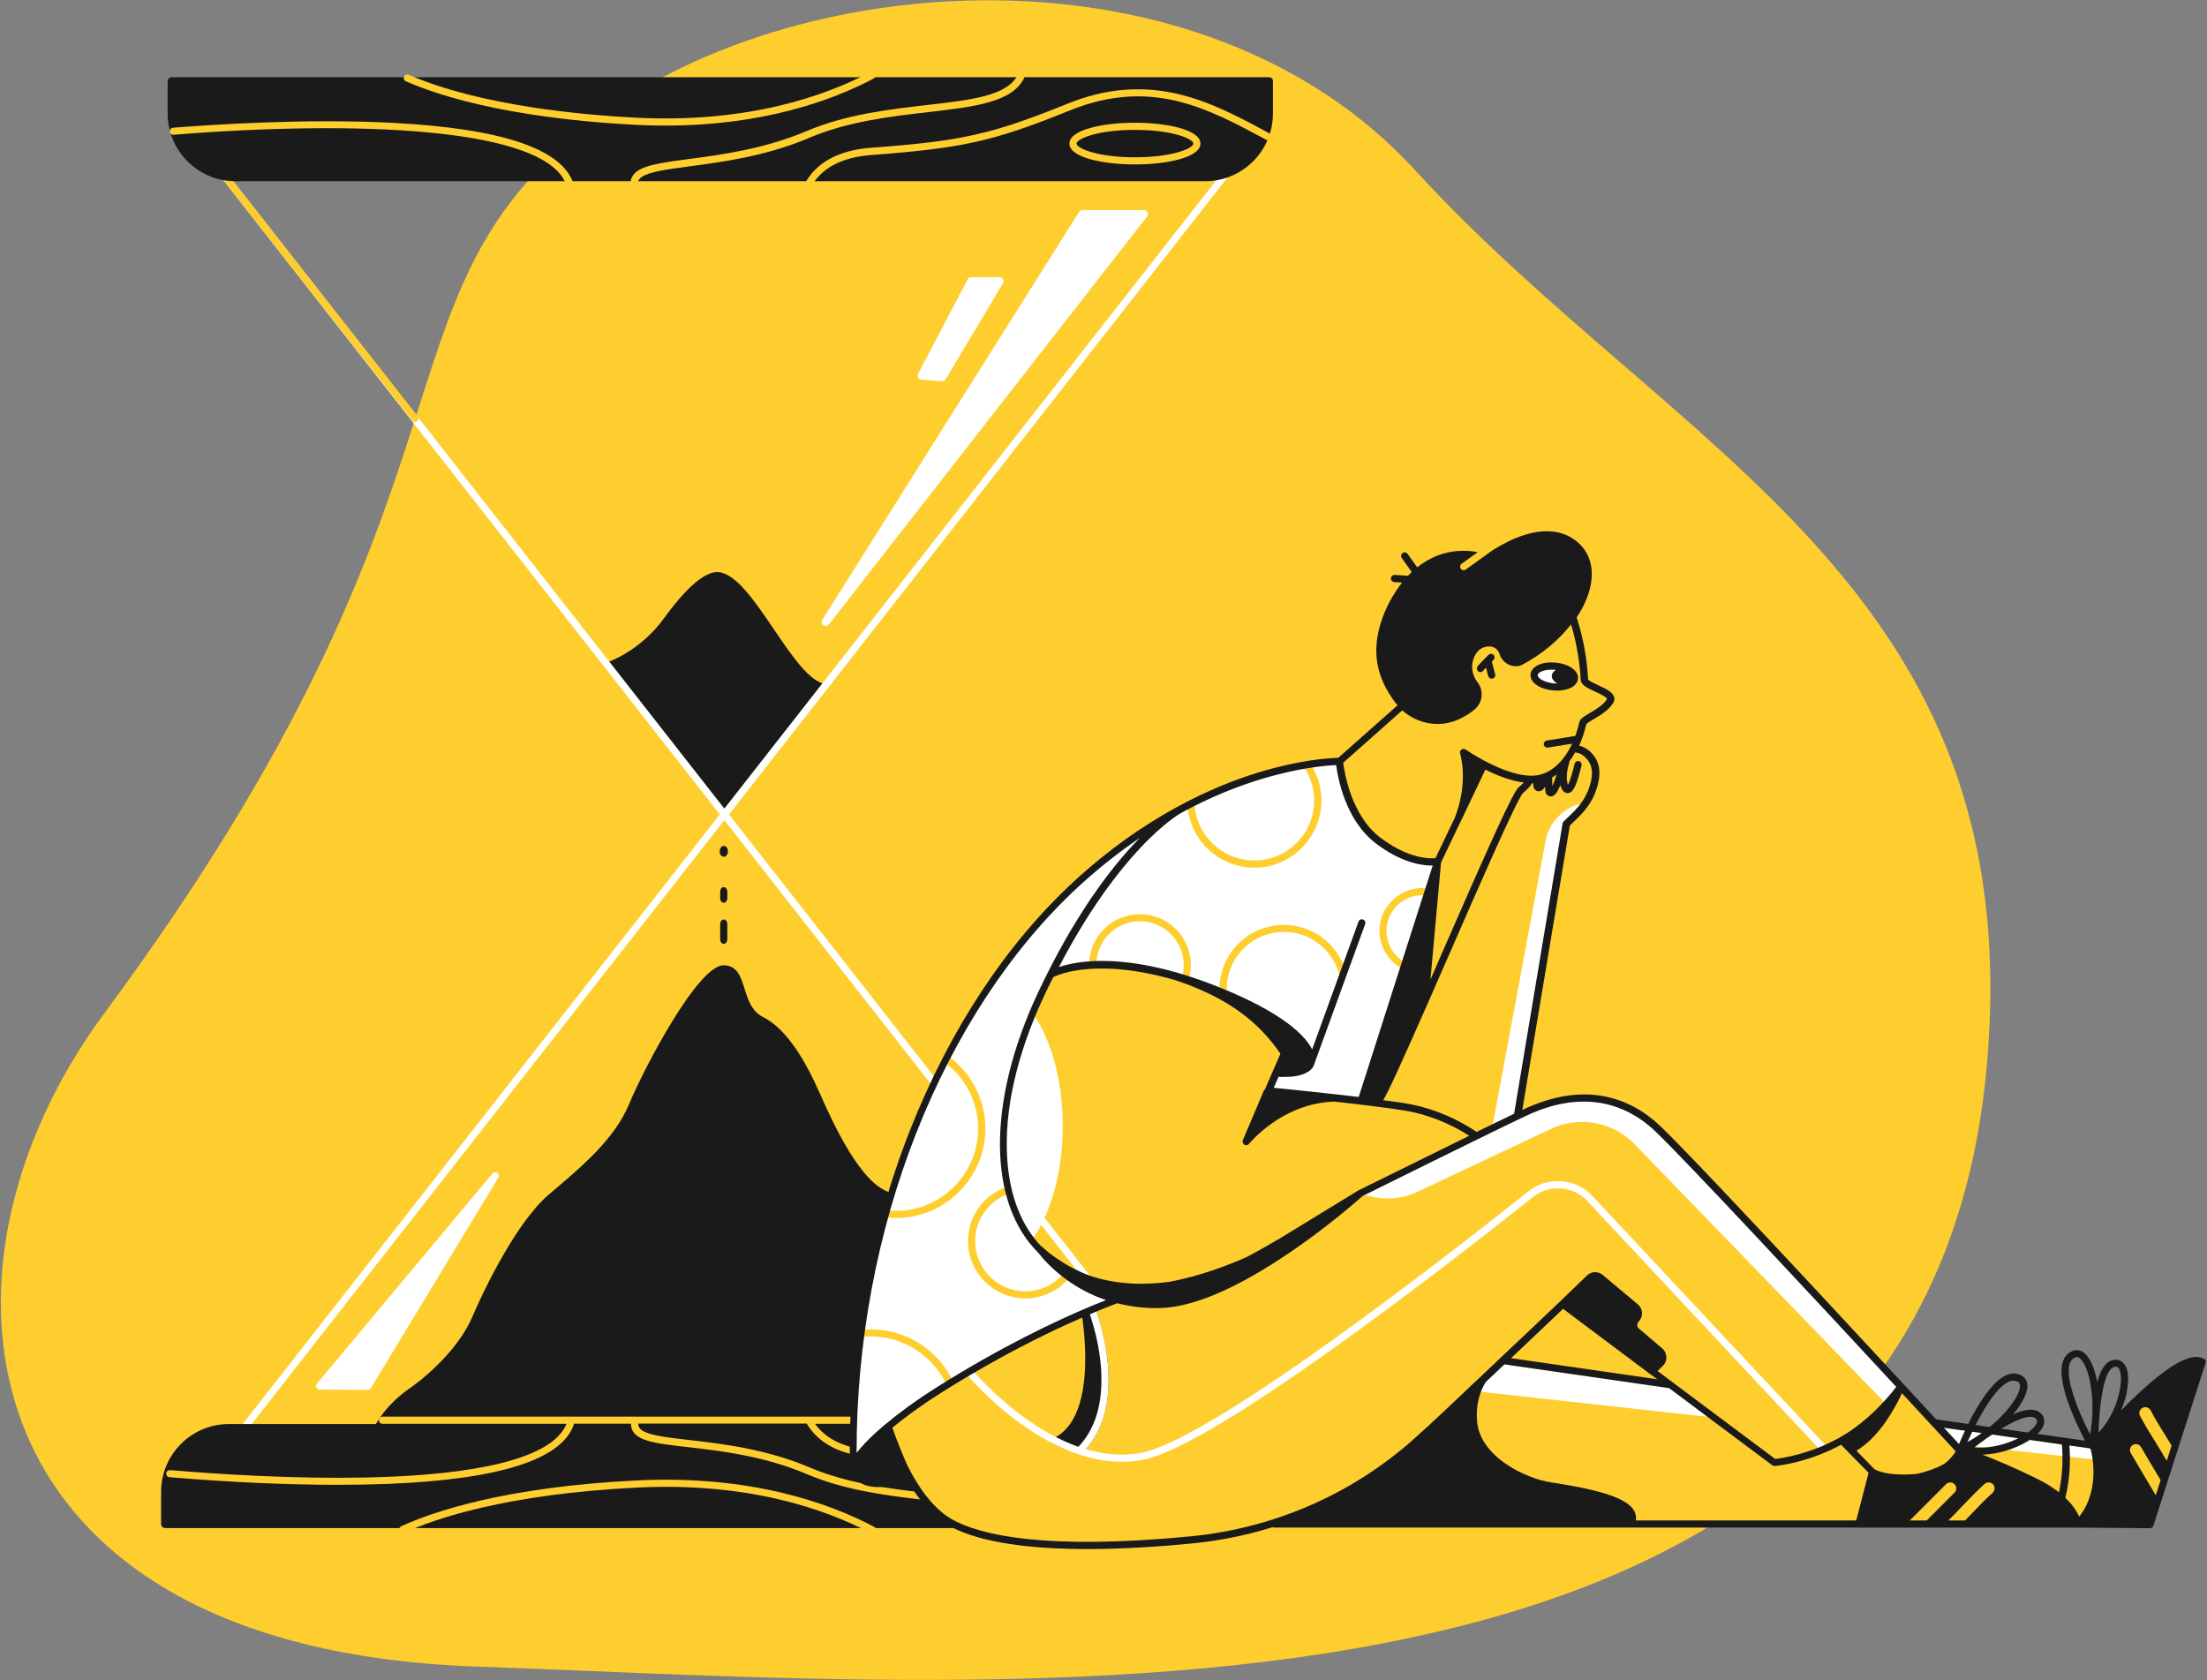 <?xml version="1.0" encoding="UTF-8"?>
<svg width="599px" height="456px" viewBox="0 0 599 456" version="1.1" xmlns="http://www.w3.org/2000/svg" xmlns:xlink="http://www.w3.org/1999/xlink">
    <rect x="0" y="0" width="599" height="456" fill="#808080" stroke="none"/>
    <!-- Generator: Sketch 63 (92445) - https://sketch.com -->
    <title>taxi-waiting</title>
    <desc>Created with Sketch.</desc>
    <g id="Illustrations" stroke="none" stroke-width="1" fill="none" fill-rule="evenodd">
        <g id="Illustrations/waiting" transform="translate(0, -72)" fill-rule="nonzero">
            <g id="taxi-waiting" transform="translate(0, 72)">
                <path d="M384.001,46.116 C326.048,-17.108 214.541,-9.508 158.917,34.474 C98.41,82.304 135.633,130.102 28.265,275.081 C-23.479,344.935 -11.093,447.322 129.165,452.302 C275.34,457.477 522.188,480.729 539.231,289.311 C550.874,158.658 455.148,123.732 384.001,46.116 Z" id="Path" fill="#FECE2F"></path>
                <path d="M164.932,179.711 C164.932,179.711 173.664,176.801 180.132,167.908 C186.6,159.014 191.612,154.875 195.17,155.295 C204.548,156.395 215.382,184.853 224.276,185.694 L196.625,220.653 L164.932,179.711 Z" id="Path" fill="#1A1A1A"></path>
                <path d="M197.854,221.042 L332.743,48.704 C333.066,48.283 333.001,47.669 332.581,47.345 C332.161,47.022 331.546,47.087 331.223,47.507 L196.593,219.457 L61.995,47.507 C61.672,47.087 61.057,47.022 60.637,47.345 C60.216,47.669 60.152,48.283 60.475,48.704 L195.364,221.042 L60.475,393.38 C60.152,393.8 60.216,394.414 60.637,394.738 C60.799,394.867 61.025,394.932 61.219,394.932 C61.51,394.932 61.801,394.803 61.995,394.544 L196.593,222.594 L331.19,394.544 C331.384,394.803 331.676,394.932 331.967,394.932 C332.161,394.932 332.387,394.867 332.549,394.738 C332.969,394.414 333.034,393.8 332.71,393.38 L197.854,221.042 Z" id="Path" fill="#FFFFFF"></path>
                <path d="M101.385,387.753 C101.385,387.753 103.81,381.964 110.925,376.983 C118.04,372.003 125.154,364.565 128.227,357.321 C131.299,350.077 140.192,331.676 148.924,324.237 C157.656,316.799 166.711,309.361 170.753,299.627 C174.796,289.893 189.51,261.79 196.463,261.983 C203.416,262.178 200.506,272.753 207.136,276.051 C213.765,279.35 218.939,288.664 222.497,296.716 C226.054,304.769 233.492,321.133 241.416,323.591 C249.339,326.048 256.13,337.238 262.113,350.465 C268.096,363.692 280.385,366.182 290.895,387.882 L101.385,387.753 Z" id="Path" fill="#1A1A1A"></path>
                <path d="M112.607,114.515 C112.316,114.515 112.025,114.385 111.831,114.127 L60.475,48.704 C60.152,48.283 60.216,47.669 60.637,47.345 C61.057,47.022 61.672,47.087 61.995,47.507 L113.351,112.962 C113.674,113.383 113.609,113.997 113.189,114.321 C113.027,114.45 112.833,114.515 112.607,114.515 Z" id="Path" fill="#FECE2F"></path>
                <path d="M196.431,232.522 C196.366,232.522 196.269,232.522 196.205,232.49 C196.14,232.457 196.075,232.457 196.011,232.393 C195.946,232.36 195.881,232.328 195.817,232.263 C195.752,232.199 195.687,232.166 195.655,232.102 C195.429,231.843 195.332,231.455 195.332,231.067 C195.332,230.679 195.461,230.323 195.655,230.032 C195.72,229.967 195.752,229.903 195.817,229.838 C195.881,229.773 195.946,229.741 196.011,229.709 C196.075,229.676 196.14,229.644 196.205,229.612 C196.366,229.579 196.496,229.579 196.657,229.612 C196.722,229.644 196.819,229.676 196.884,229.709 C196.949,229.741 197.013,229.806 197.078,229.838 C197.143,229.903 197.207,229.967 197.24,230.032 C197.466,230.291 197.563,230.679 197.563,231.067 C197.563,231.455 197.434,231.811 197.24,232.102 C197.175,232.166 197.143,232.231 197.078,232.263 C197.013,232.328 196.949,232.36 196.884,232.393 C196.819,232.425 196.754,232.457 196.657,232.49 C196.593,232.522 196.528,232.522 196.431,232.522 Z" id="Path" fill="#1A1A1A"></path>
                <path d="M196.431,245.005 C195.881,245.005 195.461,244.455 195.461,243.776 L195.461,241.998 C195.461,241.319 195.881,240.769 196.431,240.769 C196.981,240.769 197.401,241.319 197.401,241.998 L197.401,243.776 C197.401,244.455 196.981,245.005 196.431,245.005 Z" id="Path" fill="#1A1A1A"></path>
                <path d="M196.431,256.162 C195.881,256.162 195.461,255.613 195.461,254.934 L195.461,250.794 C195.461,250.115 195.881,249.565 196.431,249.565 C196.981,249.565 197.401,250.115 197.401,250.794 L197.401,254.934 C197.401,255.613 196.981,256.162 196.431,256.162 Z" id="Path" fill="#1A1A1A"></path>
                <path d="M325.305,386.491 L62.124,386.491 C51.97,386.491 43.723,394.738 43.723,404.893 L43.723,413.624 C43.723,414.239 44.208,414.724 44.823,414.724 L342.671,414.724 C343.285,414.724 343.771,414.239 343.771,413.624 L343.771,404.893 C343.738,394.77 335.459,386.491 325.305,386.491 Z" id="Path" fill="#1A1A1A"></path>
                <g id="Group" transform="translate(44.952, 384.195)" fill="#FECE2F">
                    <path d="M192.259,30.173 C179.809,23.608 158.529,16.105 127.936,17.593 C91.942,19.371 72.376,26.163 63.936,30.044 C63.45,30.27 63.224,30.852 63.45,31.337 C63.677,31.822 64.259,32.049 64.744,31.822 C73.088,27.974 92.394,21.312 128.033,19.533 C158.206,18.046 179.129,25.419 191.386,31.887 C191.515,31.952 191.677,31.984 191.839,31.984 C192.195,31.984 192.518,31.79 192.712,31.466 C192.906,31.014 192.744,30.399 192.259,30.173 Z" id="Path"></path>
                    <path d="M300.144,14.003 C299.886,13.518 299.304,13.356 298.818,13.615 L297.848,14.132 C282.907,22.12 267.481,30.399 245.652,21.571 C224.728,13.13 216.643,11.319 191.677,9.443 C184.465,8.893 179.323,6.468 176.251,2.231 L246.364,2.231 C246.913,2.231 247.334,1.811 247.334,1.261 C247.334,0.711 246.913,0.291 246.364,0.291 L58.858,0.291 C58.308,0.291 57.888,0.711 57.888,1.261 C57.888,1.811 58.308,2.231 58.858,2.231 L108.791,2.231 C105.524,10.51 88.869,15.458 60.475,16.623 C43.917,17.302 23.446,16.655 1.197,14.812 C0.647,14.779 0.194,15.167 0.16,15.685 C0.129,16.235 0.517,16.687 1.035,16.72 C17.528,18.11 33.083,18.789 46.795,18.789 C51.614,18.789 56.206,18.692 60.54,18.531 C90.907,17.302 107.853,11.804 110.86,2.199 L126.319,2.199 C126.286,3.072 126.513,3.848 126.998,4.528 C128.841,7.082 134.016,7.697 141.842,8.57 C150.509,9.573 162.377,10.931 174.02,15.879 C184.789,20.471 196.528,21.797 206.844,22.993 C219.037,24.384 228.641,25.516 231.423,31.208 C231.584,31.564 231.94,31.758 232.296,31.758 C232.425,31.758 232.587,31.725 232.716,31.661 C233.201,31.434 233.395,30.852 233.169,30.367 C229.935,23.705 219.845,22.541 207.071,21.053 C196.884,19.889 185.306,18.531 174.796,14.068 C162.895,9.023 150.865,7.632 142.1,6.63 C135.309,5.853 129.973,5.239 128.615,3.363 C128.453,3.137 128.259,2.781 128.291,2.167 L173.987,2.167 C177.254,7.6 183.172,10.672 191.58,11.287 C216.288,13.13 224.276,14.941 244.973,23.285 C251.441,25.904 257.747,27.198 264.053,27.198 C267.643,27.198 271.233,26.777 274.855,25.936 C283.586,23.899 291.348,19.76 298.818,15.749 L299.789,15.232 C300.209,15.038 300.403,14.456 300.144,14.003 Z" id="Path"></path>
                    <path d="M245.426,12.515 C245.426,16.235 254.384,18.175 263.212,18.175 C272.041,18.175 280.999,16.235 280.999,12.515 C280.999,8.796 272.041,6.856 263.212,6.856 C254.351,6.856 245.426,8.796 245.426,12.515 Z M263.212,8.796 C273.464,8.796 279.059,11.254 279.059,12.515 C279.059,13.777 273.464,16.235 263.212,16.235 C252.961,16.235 247.366,13.777 247.366,12.515 C247.366,11.254 252.961,8.796 263.212,8.796 Z" id="Shape"></path>
                </g>
                <path d="M237.858,25.193 L208.106,25.193 C207.491,25.193 207.006,24.707 207.006,24.093 C207.006,23.479 207.491,22.993 208.106,22.993 L237.858,22.993 C238.473,22.993 238.958,23.479 238.958,24.093 C238.958,24.707 238.473,25.193 237.858,25.193 Z" id="Path" fill="#FECE2F"></path>
                <g id="Group" transform="translate(230.582, 143.911)">
                    <path d="M49.415,192.712 C54.525,185.694 57.856,174.408 57.856,161.698 C57.856,149.151 54.622,137.993 49.609,130.976 C49.609,130.976 41.686,145.852 42.009,164.447 C42.333,183.042 49.415,192.712 49.415,192.712 Z" id="Path" fill="#FFFFFF"></path>
                    <path d="M198.76,74.155 L198.76,74.155 C193.715,75.254 189.834,79.265 188.896,84.342 L174.505,161.698 L181.943,158.367 L194.782,79.459 L198.76,74.155 Z" id="Path" fill="#FFFFFF"></path>
                    <path d="M41.848,222.659 C52.099,217.387 81.076,205.777 81.076,205.777 L71.826,205.033 C50.903,200.926 41.653,190.578 41.201,165.579 C40.78,140.58 55.204,120.077 55.204,120.077 C55.204,120.077 73.864,114.547 94.27,122.761 C112.962,130.296 120.304,132.722 125.834,143.556 C127.257,142.327 123.958,148.892 115.356,147.986 L113.318,152.514 C113.318,152.514 136.441,155.069 136.279,154.422 C136.118,153.775 142.974,155.23 142.974,155.23 L149.991,138.511 L155.877,127.418 L159.111,90.228 C159.111,90.228 145.27,89.904 139.546,80.946 C133.822,71.988 132.431,63.062 132.431,63.062 C132.431,63.062 114.094,64.194 101.611,70.177 C89.096,76.16 81.561,80.849 70.015,88.514 C58.47,96.178 47.378,110.505 36.803,124.411 C26.227,138.317 15.361,165.579 12.774,174.537 C10.187,183.495 3.072,209.238 1.294,232.199 C1.294,232.199 1.66533454e-16,249.662 0.647,252.734 C0.614,252.734 15.652,236.08 41.848,222.659 Z" id="Path" fill="#FFFFFF"></path>
                    <path d="M150.088,118.913 C149.927,118.913 149.765,118.881 149.603,118.784 C145.917,116.649 143.717,112.639 143.814,108.403 C143.911,105.298 145.205,102.42 147.469,100.285 C149.733,98.151 152.708,97.019 155.78,97.116 C156.33,97.116 156.75,97.569 156.718,98.119 C156.718,98.636 156.265,99.056 155.748,99.056 C155.748,99.056 155.715,99.056 155.715,99.056 C153.128,98.992 150.67,99.93 148.762,101.708 C146.887,103.487 145.787,105.88 145.723,108.5 C145.625,112.057 147.469,115.356 150.541,117.167 C150.994,117.425 151.156,118.04 150.897,118.493 C150.767,118.719 150.444,118.913 150.088,118.913 Z" id="Path" fill="#FECE2F"></path>
                    <path d="M109.858,91.586 C100.188,91.586 92.2,84.018 91.683,74.349 C91.651,73.799 92.071,73.346 92.588,73.314 C93.138,73.282 93.591,73.702 93.623,74.22 C94.076,82.854 101.191,89.613 109.858,89.613 C118.816,89.613 126.092,82.337 126.092,73.379 C126.092,70.08 125.09,66.878 123.246,64.162 C122.955,63.709 123.052,63.127 123.505,62.804 C123.958,62.513 124.54,62.61 124.863,63.062 C126.966,66.102 128.065,69.66 128.065,73.379 C128.033,83.404 119.883,91.586 109.858,91.586 Z" id="Path" fill="#FECE2F"></path>
                    <path d="M101.352,125.543 C100.803,125.543 100.382,125.122 100.382,124.572 C100.382,114.935 108.208,107.109 117.846,107.109 C125.575,107.109 132.302,112.089 134.565,119.463 C134.727,119.98 134.436,120.53 133.919,120.659 C133.401,120.821 132.851,120.53 132.722,120.012 C130.717,113.448 124.734,109.017 117.878,109.017 C109.308,109.017 102.355,115.97 102.355,124.54 C102.323,125.09 101.902,125.543 101.352,125.543 Z" id="Path" fill="#FECE2F"></path>
                    <path d="M91.198,122.406 C91.101,122.406 91.036,122.406 90.939,122.373 C90.422,122.244 90.131,121.694 90.26,121.177 C90.551,120.142 90.68,119.075 90.68,118.007 C90.68,111.442 85.344,106.139 78.812,106.139 C72.247,106.139 66.943,111.475 66.943,118.007 C66.943,118.557 66.523,118.978 65.973,118.978 C65.423,118.978 65.003,118.557 65.003,118.007 C65.003,110.375 71.212,104.198 78.812,104.198 C86.444,104.198 92.621,110.408 92.621,118.007 C92.621,119.269 92.459,120.498 92.136,121.694 C92.006,122.147 91.618,122.406 91.198,122.406 Z" id="Path" fill="#FECE2F"></path>
                    <path d="M47.701,208.494 C39.131,208.494 32.146,201.508 32.146,192.938 C32.146,186.665 35.865,181.037 41.653,178.612 C42.139,178.418 42.721,178.644 42.915,179.129 C43.109,179.614 42.882,180.197 42.397,180.391 C37.352,182.525 34.086,187.441 34.086,192.938 C34.086,200.441 40.198,206.553 47.701,206.553 C52.261,206.553 56.465,204.29 59.02,200.506 C59.311,200.053 59.925,199.956 60.378,200.247 C60.831,200.538 60.928,201.153 60.637,201.605 C57.726,205.907 52.875,208.494 47.701,208.494 Z" id="Path" fill="#FECE2F"></path>
                    <path d="M27.101,232.263 C26.745,232.263 26.389,232.069 26.227,231.714 C22.476,223.887 14.456,218.81 5.789,218.81 C4.98,218.81 4.139,218.842 3.331,218.939 C2.814,219.004 2.328,218.616 2.264,218.066 C2.199,217.549 2.587,217.064 3.137,216.999 C4.01,216.902 4.916,216.87 5.821,216.87 C15.232,216.87 23.964,222.367 28.006,230.873 C28.233,231.358 28.038,231.94 27.553,232.166 C27.392,232.263 27.262,232.263 27.101,232.263 Z" id="Path" fill="#FECE2F"></path>
                    <path d="M12.58,186.665 C11.739,186.665 10.898,186.632 10.058,186.535 C9.54,186.47 9.152,186.018 9.184,185.468 C9.249,184.951 9.734,184.562 10.252,184.595 C11.028,184.659 11.804,184.724 12.58,184.724 C24.869,184.724 34.894,174.699 34.894,162.41 C34.894,154.972 31.208,148.083 25.063,143.911 C24.61,143.62 24.513,143.006 24.805,142.553 C25.096,142.1 25.71,142.003 26.163,142.294 C32.857,146.822 36.867,154.325 36.867,162.41 C36.835,175.766 25.969,186.665 12.58,186.665 Z" id="Path" fill="#FECE2F"></path>
                    <path d="M337.594,248.369 L329.994,246.881 L177.836,225.407 C177.836,225.407 180.746,221.559 158.4,242.903 C136.053,264.247 119.398,268.969 119.398,268.969 L333.228,269.68 C338.467,265.088 338.143,252.961 337.594,248.369 Z" id="Path" fill="#FECE2F"></path>
                    <path d="M168.91,233.557 L338.564,252.282 L337.594,248.401 L177.836,225.44 C176.025,227.121 170.915,232.069 168.91,233.557 Z" id="Path" fill="#FFFFFF"></path>
                    <path d="M367.637,224.922 C364.436,222.95 358.42,226.184 349.236,234.818 C347.781,236.177 346.39,237.567 345.064,238.925 C345.291,238.376 345.517,237.826 345.711,237.276 C347.134,233.201 347.425,229.321 346.455,227.154 C345.808,225.666 344.547,224.922 343.027,225.181 C341.086,225.504 339.631,227.477 338.629,231.196 C337.885,227.186 336.494,224.049 334.586,222.95 C333.81,222.497 332.258,222.012 330.511,223.661 C325.919,227.962 332.549,241.804 335.33,247.107 L294.744,241.286 C294.679,241.286 294.582,241.286 294.517,241.286 L177.965,224.47 C177.448,224.405 176.93,224.761 176.866,225.278 C176.833,225.44 176.866,225.601 176.898,225.731 C173.502,229.806 167.81,234.333 164.382,237.794 C143.814,258.459 123.376,266.867 118.363,268.743 L115.226,268.743 C114.676,268.743 114.256,269.163 114.256,269.713 C114.256,270.263 114.676,270.683 115.226,270.683 L333.196,270.683 L352.923,270.845 C352.923,270.845 352.923,270.845 352.923,270.845 C353.343,270.845 353.731,270.586 353.861,270.166 L368.025,226.022 C368.187,225.601 368.025,225.149 367.637,224.922 Z M331.87,225.019 C332.387,224.534 332.775,224.405 333.066,224.405 C333.325,224.405 333.519,224.502 333.648,224.567 C336.268,226.087 338.467,235.724 336.688,245.393 C332.872,238.052 328.991,227.736 331.87,225.019 Z M190.287,258.394 C183.819,257.424 171.141,251.667 170.301,241.836 C169.524,232.36 175.346,227.542 177.286,226.216 C177.415,226.281 177.545,226.345 177.674,226.378 L301.664,244.261 C301.697,244.261 301.761,244.261 301.794,244.261 C301.826,244.261 301.858,244.261 301.891,244.261 L329.024,248.142 C329.25,250.277 329.897,259.881 325.693,268.743 L213.409,268.743 C214.089,263.762 206.909,260.916 190.287,258.394 Z M332.807,268.743 L327.892,268.743 C331.708,260.14 331.32,251.344 331.061,248.401 L336.559,249.177 C336.656,249.242 336.753,249.306 336.85,249.371 C337.529,252.088 339.34,261.887 332.807,268.743 Z M339.146,241.319 C339.146,241.157 339.178,240.963 339.178,240.801 C339.663,234.107 340.957,227.445 343.35,227.057 C343.447,227.057 343.544,227.024 343.641,227.024 C344.029,227.024 344.385,227.186 344.676,227.865 C345.97,230.84 344.062,239.702 338.984,244.876 C339.017,243.744 339.049,242.515 339.146,241.319 Z" id="Shape" fill="#1A1A1A"></path>
                    <path d="M270.068,246.558 L278.186,254.837 C278.833,255.225 283.845,257.973 291.962,255.516 C298.689,253.478 300.08,250.988 300.371,250.115 C298.915,248.563 292.933,242.062 284.783,233.234 C278.768,240.736 272.332,245.135 270.068,246.558 Z" id="Path" fill="#FECE2F"></path>
                    <path d="M291.348,238.828 L251.667,196.075 C251.667,196.075 216.514,153.161 202.931,153.807 C189.349,154.454 181.167,159.208 181.167,159.208 L138.705,179.906 L114.353,194.782 C114.353,194.782 99.024,204.936 81.561,205.422 C81.561,205.422 60.766,213.733 39.26,224.567 C17.754,235.4 11.125,242.677 11.125,242.677 C11.125,242.677 13.583,252.411 18.951,261.046 C22.605,266.932 28.491,271.039 35.25,272.559 C42.559,274.176 53.91,276.084 65.455,275.696 C88.74,274.919 104.78,272.526 104.78,272.526 L124.702,266.77 L145.981,254.707 L193.456,210.046 L251.214,253.155 L269.68,247.269 L278.056,256.033 L290.604,257.909 L302.052,250.503 L294.614,242.159" id="Path" fill="#FECE2F"></path>
                    <path d="M215.706,159.758 C215.706,159.758 215.706,159.726 215.706,159.758 C210.758,156.039 206.23,153.678 202.964,153.84 C199.471,154.001 196.334,154.454 193.618,155.004 C189.995,155.101 187.861,156.395 187.505,156.621 C183.431,157.947 181.199,159.24 181.199,159.24 L138.737,179.938 L138.737,179.938 C143.75,181.975 149.377,181.814 154.26,179.485 C163.509,175.119 179.226,167.713 190.351,162.474 C198.016,158.852 207.168,160.534 213.054,166.614 L281.032,236.823 L285.3,232.554 C285.268,232.587 229.159,170.139 215.706,159.758 Z" id="Path" fill="#FFFFFF"></path>
                    <path d="M66.717,211.307 C66.62,211.049 66.426,210.855 66.199,210.758 C65.973,210.661 65.682,210.661 65.455,210.758 L63.547,211.566 C63.127,211.76 62.901,212.181 62.965,212.633 C63.03,212.892 67.881,240.122 55.624,246.299 C55.268,246.461 55.074,246.816 55.107,247.204 C55.107,247.592 55.365,247.916 55.721,248.078 L62.092,250.665 C62.222,250.697 62.351,250.729 62.448,250.729 C62.707,250.729 62.933,250.632 63.127,250.438 C67.622,245.975 70.015,239.734 70.274,231.94 C70.597,221.365 66.878,211.728 66.717,211.307 Z" id="Path" fill="#1A1A1A"></path>
                    <path d="M265.024,248.466 L201.573,180.649 C197.046,175.831 189.478,175.281 184.304,179.388 C173.244,188.184 151.511,205.195 130.361,220.298 C104.78,238.57 87.608,248.66 79.394,250.341 C74.155,251.409 68.98,250.826 64.13,249.403 C67.978,245.038 70.048,239.184 70.274,232.005 C70.63,221.397 66.911,211.76 66.749,211.34 C66.555,210.855 66.005,210.596 65.488,210.79 C65.003,210.984 64.744,211.534 64.938,212.051 C64.97,212.148 68.689,221.753 68.334,231.94 C68.107,239.022 66.005,244.682 62.092,248.757 C56.627,246.816 51.679,243.873 47.766,241.06 C39.228,234.948 33.504,228.124 33.439,228.059 C33.083,227.639 32.469,227.607 32.081,227.93 C31.661,228.286 31.628,228.9 31.952,229.288 C32.178,229.579 37.87,236.338 46.601,242.58 C56.045,249.339 65.358,252.831 73.896,252.831 C75.901,252.831 77.874,252.637 79.782,252.249 C99.186,248.304 160.211,201.056 185.533,180.94 C189.931,177.448 196.366,177.933 200.182,182.008 L263.633,249.824 C263.989,250.212 264.603,250.244 264.991,249.856 C265.347,249.468 265.379,248.854 265.024,248.466 Z" id="Path" fill="#FFFFFF"></path>
                    <path d="M285.268,232.587 C285.268,232.587 280.353,245.038 271.944,249.468 L269.713,247.301 C269.68,247.334 281.032,240.381 285.268,232.587 Z" id="Path" fill="#1A1A1A"></path>
                    <path d="M350.497,248.821 C350.044,248.045 349.042,247.786 348.298,248.239 C347.522,248.692 347.263,249.695 347.716,250.438 C349.689,253.769 351.953,257.618 354.507,261.919 L355.833,257.812 C353.861,254.545 352.082,251.506 350.497,248.821 Z" id="Path" fill="#FECE2F"></path>
                    <path d="M357.127,245.684 C355.704,243.388 354.346,241.222 353.117,238.861 C352.696,238.085 351.726,237.761 350.918,238.182 C350.141,238.602 349.818,239.572 350.239,240.381 C351.532,242.838 352.987,245.167 354.378,247.398 C355.413,249.08 356.48,250.794 357.483,252.573 L358.809,248.433 C358.259,247.495 357.709,246.59 357.127,245.684 Z" id="Path" fill="#FECE2F"></path>
                    <ellipse id="Oval" fill="#FFFFFF" transform="translate(191.272, 39.721) rotate(-84.574) translate(-191.272, -39.721) " cx="191.272" cy="39.721" rx="2.846" ry="5.498"></ellipse>
                    <path d="M195.849,37.255 C194.749,36.544 193.229,36.059 191.612,35.929 C187.926,35.574 185.015,36.932 184.821,39.099 C184.724,40.231 185.371,41.33 186.665,42.139 C187.764,42.85 189.284,43.335 190.901,43.465 C191.289,43.497 191.677,43.529 192.033,43.529 C195.17,43.529 197.531,42.236 197.692,40.295 C197.822,39.196 197.143,38.096 195.849,37.255 Z M191.095,41.556 C189.801,41.427 188.573,41.039 187.732,40.522 C187.085,40.101 186.729,39.648 186.762,39.293 C186.826,38.614 188.281,37.837 190.513,37.837 C190.804,37.837 191.127,37.837 191.451,37.87 C191.548,37.87 191.612,37.902 191.709,37.902 C191.063,38.29 190.642,38.808 190.578,39.422 C190.513,40.231 191.095,41.007 192.098,41.621 C191.774,41.589 191.451,41.589 191.095,41.556 Z" id="Shape" fill="#1A1A1A"></path>
                    <path d="M175.216,39.066 L174.311,35.638 C174.472,35.477 174.602,35.315 174.764,35.186 C175.152,34.797 175.152,34.183 174.764,33.827 C174.375,33.439 173.761,33.439 173.405,33.827 C170.462,36.77 170.398,36.964 170.301,37.223 C170.139,37.74 170.398,38.29 170.915,38.452 C171.012,38.484 171.109,38.517 171.206,38.517 C171.53,38.517 171.853,38.322 172.047,38.031 C172.144,37.902 172.403,37.643 172.726,37.288 L173.341,39.584 C173.47,40.004 173.858,40.295 174.278,40.295 C174.375,40.295 174.44,40.295 174.537,40.263 C175.055,40.134 175.378,39.584 175.216,39.066 Z" id="Path" fill="#1A1A1A"></path>
                    <path d="M321.974,257.262 C315.667,254.19 310.849,252.185 307.485,250.891 C310.04,250.794 312.789,250.277 315.473,249.274 C319.516,247.786 322.717,245.555 323.817,243.453 C324.561,241.998 324.334,240.575 323.203,239.572 C321.747,238.279 319.289,238.408 315.764,239.96 C318.416,236.856 319.936,233.783 319.613,231.617 C319.483,230.743 318.869,229.224 316.508,228.9 C310.04,228.027 303.217,242.968 301.115,248.013 C292.48,238.667 232.684,173.89 220.298,161.957 C210.24,152.255 197.498,150.509 183.495,156.912 C183.237,157.041 182.913,157.171 182.59,157.332 L195.493,80.138 C195.752,79.879 196.043,79.588 196.399,79.265 C198.177,77.583 200.862,75.06 202.285,71.471 C204.031,67.008 203.934,63.612 201.896,61.057 C200.571,59.376 199.083,58.696 198.016,58.47 C198.824,56.691 199.471,54.719 199.956,52.617 C200.182,52.326 201.185,51.711 201.929,51.291 C203.74,50.223 206.004,48.865 207.233,46.925 C207.653,46.246 207.621,45.631 207.491,45.243 C207.071,43.853 205.195,42.979 203.222,42.074 C202.252,41.621 200.668,40.91 200.441,40.489 C200.085,33.051 198.371,26.842 197.337,23.64 C199.633,20.245 201.056,16.655 201.379,13.259 C201.767,8.99 200.344,5.433 197.24,2.943 C193.197,-0.291 187.602,-0.582 181.037,2.037 C177.868,3.331 175.184,4.98 173.696,5.983 C173.632,6.048 173.599,6.08 173.535,6.145 L167.228,10.672 C167.067,10.801 166.873,10.866 166.679,10.866 C166.388,10.866 166.064,10.737 165.902,10.446 C165.579,10.025 165.676,9.411 166.129,9.087 L170.495,5.95 C166.84,5.239 163.089,5.53 159.596,6.856 C157.656,7.6 155.812,8.667 154.066,10.058 L151.447,6.403 C151.123,5.983 150.541,5.853 150.088,6.177 C149.668,6.5 149.539,7.082 149.862,7.535 L152.579,11.351 C152.223,11.675 151.899,11.998 151.544,12.354 L147.954,12.127 C147.437,12.095 146.951,12.515 146.919,13.033 C146.887,13.583 147.307,14.035 147.825,14.068 L149.959,14.197 C148.73,15.749 147.598,17.463 146.596,19.371 C143.491,25.322 142.359,30.981 143.265,36.22 C144.041,40.716 146.143,44.047 147.889,46.472 C148.148,46.828 148.407,47.151 148.73,47.507 L132.625,61.769 C130.782,61.801 122.567,62.157 110.634,65.844 C98.377,69.627 79.814,77.842 60.863,95.337 C42.462,112.316 27.101,135.665 16.364,162.927 C5.239,191.16 -0.388,222.497 0.097,253.543 C0.097,253.866 0.129,256.001 1.843,257.682 C3.202,259.041 5.207,259.687 7.794,259.687 C8.085,259.687 8.376,259.687 8.699,259.655 C12.386,259.526 14.585,258.523 15.685,257.812 C19.048,263.73 22.864,267.902 27.004,270.198 C35.574,274.952 49.771,276.504 64.582,276.504 C74.252,276.504 84.18,275.857 92.977,274.984 C104.263,273.885 115.291,271.039 125.672,266.543 C136.085,262.016 145.658,255.936 154.163,248.401 C156.847,246.008 159.596,243.518 162.345,240.93 C181.587,222.788 191.289,213.571 193.65,211.307 L217.29,229.029 C217.355,229.094 217.42,229.126 217.517,229.159 L250.438,253.769 C250.632,253.899 250.859,253.963 251.085,253.963 C251.441,253.931 259.752,253.252 269.098,248.207 L276.569,255.807 L273.044,269.389 C272.979,269.68 273.044,270.004 273.205,270.23 C273.367,270.457 273.658,270.618 273.982,270.618 L333.325,270.618 C333.584,270.618 333.842,270.521 334.036,270.295 C334.23,270.101 334.327,269.842 334.295,269.551 C334.198,269.357 333.551,262.889 321.974,257.262 Z M200.28,62.286 C201.864,64.291 201.896,66.975 200.377,70.792 C199.115,73.993 196.625,76.354 194.976,77.906 C194.523,78.359 194.103,78.715 193.779,79.07 C193.65,79.2 193.553,79.394 193.521,79.556 L180.358,158.367 C177.739,159.629 174.149,161.375 170.139,163.315 C170.107,163.251 170.042,163.218 169.977,163.186 C169.654,162.96 161.892,157.365 151.123,155.586 C149.377,155.295 147.21,154.972 144.817,154.681 C146.143,152.546 148.924,146.531 156.492,129.391 C157.203,127.774 157.882,126.189 158.529,124.734 C159.758,121.953 161.31,118.395 163.089,114.321 C169.395,99.865 181.134,72.926 182.784,71.309 C184.11,70.209 184.951,69.272 185.209,68.657 C185.306,68.657 185.403,68.657 185.5,68.657 C185.565,69.369 185.662,69.789 185.662,69.789 C185.694,69.918 185.759,70.048 185.824,70.177 C186.244,70.727 186.729,70.856 187.053,70.856 C187.117,70.856 187.214,70.856 187.247,70.856 C187.796,70.759 188.281,70.403 188.734,69.627 C188.799,70.565 188.928,71.147 188.928,71.18 C188.961,71.309 189.025,71.438 189.09,71.568 C189.51,72.117 189.995,72.247 190.319,72.247 C190.416,72.247 190.513,72.247 190.578,72.214 C191.321,72.053 192.033,71.406 192.906,69.142 C193.132,70.015 193.456,70.5 193.521,70.597 C193.973,71.212 194.491,71.341 194.879,71.341 C194.976,71.341 195.073,71.341 195.17,71.309 C196.56,71.018 197.337,68.916 198.468,64.615 C198.533,64.324 198.598,64.065 198.663,63.871 C198.792,63.353 198.501,62.836 197.983,62.674 C197.466,62.545 196.949,62.836 196.787,63.353 C196.722,63.58 196.657,63.838 196.593,64.13 C196.334,65.164 195.59,68.01 194.976,69.078 C194.717,68.366 194.264,66.458 195.332,63.062 C195.364,62.965 195.364,62.868 195.364,62.739 C195.914,61.995 196.431,61.187 196.916,60.313 C197.66,60.378 199.018,60.669 200.28,62.286 Z M106.689,165.967 C106.689,165.999 106.689,166.032 106.689,166.064 C106.689,166.096 106.689,166.096 106.721,166.129 C106.721,166.161 106.753,166.194 106.753,166.226 C106.753,166.258 106.786,166.258 106.786,166.291 C106.786,166.323 106.818,166.355 106.818,166.388 C106.818,166.42 106.85,166.42 106.85,166.452 C106.883,166.485 106.883,166.517 106.915,166.549 C106.947,166.582 106.947,166.582 106.98,166.614 C107.012,166.646 107.044,166.646 107.044,166.679 C107.077,166.711 107.077,166.711 107.109,166.711 C107.109,166.711 107.141,166.743 107.141,166.743 C107.141,166.743 107.174,166.743 107.174,166.776 C107.206,166.776 107.206,166.808 107.238,166.808 C107.271,166.808 107.303,166.84 107.335,166.84 C107.368,166.84 107.368,166.84 107.4,166.873 C107.465,166.905 107.562,166.905 107.626,166.905 C107.691,166.905 107.756,166.905 107.82,166.873 C107.82,166.873 107.853,166.873 107.853,166.873 C107.917,166.873 107.982,166.84 108.047,166.808 C108.047,166.808 108.047,166.808 108.079,166.808 C108.144,166.776 108.176,166.743 108.241,166.711 C108.241,166.711 108.273,166.711 108.273,166.679 C108.338,166.646 108.37,166.582 108.403,166.549 C108.403,166.549 108.403,166.549 108.403,166.549 C108.5,166.452 117.328,155.489 131.558,155.069 C138.672,155.845 146.24,156.783 150.832,157.526 C159.37,158.949 166.096,162.96 168.166,164.35 C154.939,170.818 138.511,179 138.252,179.097 C138.252,179.097 138.252,179.097 138.22,179.097 C138.187,179.097 138.187,179.097 138.155,179.129 L116.746,192.227 C113.512,194.135 110.343,195.914 107.594,197.337 C103.228,199.277 95.046,202.511 86.606,203.999 C80.073,204.872 72.57,204.807 65.197,202.317 C57.209,199.342 52.455,194.652 52.39,194.588 C52.293,194.491 52.196,194.426 52.067,194.394 C46.634,188.767 43.432,180.649 42.785,170.527 C41.912,157.429 45.405,142.133 52.843,126.286 C53.651,124.572 54.46,122.923 55.268,121.306 C55.398,121.241 65.682,115.55 88.32,122.082 C88.708,122.212 89.096,122.341 89.484,122.47 C102.743,127.095 110.957,133.336 116.94,142.068 L112.704,151.802 C112.574,151.899 112.445,152.029 112.38,152.223 L106.721,165.579 L106.721,165.579 L106.721,165.579 L106.721,165.579 C106.689,165.644 106.689,165.708 106.656,165.741 C106.656,165.773 106.656,165.773 106.656,165.805 C106.656,165.838 106.656,165.902 106.656,165.935 C106.689,165.902 106.689,165.935 106.689,165.967 Z M157.656,121.953 L160.534,90.163 L165.708,79.329 C165.741,79.265 165.773,79.232 165.805,79.167 L172.564,64.97 C175.637,66.523 179.42,68.01 182.978,68.463 C182.687,68.786 182.266,69.207 181.587,69.757 C180.067,71.05 173.567,85.506 161.343,113.48 C159.952,116.681 158.723,119.527 157.656,121.953 Z M190.707,67.072 C191.127,66.846 191.515,66.587 191.904,66.296 C191.418,67.881 191.03,68.851 190.739,69.433 C190.707,68.819 190.675,68.01 190.707,67.072 Z M149.991,48.898 C152.514,51.097 155.909,52.584 159.564,52.584 C161.504,52.584 163.542,52.164 165.547,51.226 C167.228,50.418 168.651,49.512 169.783,48.509 C171.853,46.666 172.144,43.497 170.462,41.298 C169.072,39.519 168.619,37.288 169.233,35.218 C169.686,33.601 170.753,32.307 171.95,31.855 C173.05,31.434 174.117,31.434 174.925,31.822 C175.604,32.146 176.122,32.76 176.413,33.601 C176.866,34.992 177.836,36.059 179.162,36.576 C180.326,37.029 181.62,37.029 182.557,36.511 C187.926,33.666 192.518,29.785 195.817,25.548 C196.819,28.912 198.113,34.312 198.436,40.586 C198.501,42.009 200.28,42.85 202.349,43.788 C203.287,44.208 205.486,45.243 205.583,45.761 C205.583,45.761 205.583,45.793 205.551,45.858 C204.581,47.41 202.543,48.639 200.894,49.609 C199.309,50.547 198.242,51.194 198.048,52.132 C197.757,53.425 197.401,54.654 196.981,55.818 L189.219,57.079 C188.702,57.177 188.346,57.662 188.411,58.179 C188.476,58.664 188.896,58.988 189.381,58.988 C189.446,58.988 189.478,58.988 189.543,58.988 L196.108,57.92 C193.747,63.03 190.028,66.264 185.921,66.587 C180.132,67.04 172.37,62.771 168.942,60.637 L167.131,59.473 C167.099,59.44 167.034,59.408 167.002,59.408 C167.002,59.408 166.97,59.408 166.97,59.408 C166.937,59.376 166.873,59.376 166.84,59.376 C166.808,59.376 166.808,59.376 166.776,59.376 C166.743,59.376 166.711,59.376 166.646,59.376 C166.614,59.376 166.614,59.376 166.582,59.376 C166.549,59.376 166.485,59.376 166.452,59.376 C166.452,59.376 166.42,59.376 166.42,59.376 C166.355,59.376 166.323,59.408 166.258,59.408 C166.258,59.408 166.226,59.408 166.226,59.44 C166.194,59.473 166.161,59.473 166.096,59.505 C166.064,59.505 166.064,59.537 166.032,59.537 C166.032,59.537 165.999,59.57 165.999,59.57 C165.967,59.57 165.967,59.602 165.967,59.602 C165.967,59.602 165.935,59.634 165.935,59.634 C165.902,59.667 165.87,59.731 165.838,59.764 C165.838,59.764 165.838,59.764 165.838,59.764 C165.838,59.764 165.838,59.764 165.838,59.764 C165.805,59.796 165.773,59.861 165.741,59.925 C165.741,59.958 165.741,59.958 165.708,59.99 C165.708,60.022 165.676,60.055 165.676,60.087 C165.676,60.119 165.676,60.119 165.676,60.152 C165.676,60.184 165.676,60.249 165.676,60.281 C165.676,60.281 165.676,60.313 165.676,60.313 C165.676,60.378 165.676,60.443 165.676,60.475 C165.676,60.475 165.676,60.508 165.676,60.508 C165.676,60.54 165.676,60.572 165.708,60.605 C165.741,60.669 168.102,68.301 164.253,78.068 L159.014,88.999 C158.367,89.063 157.009,89.096 155.133,88.74 C152.643,88.255 148.698,86.961 144.073,83.436 C136.085,77.389 134.307,65.585 133.983,63.095 L149.991,48.898 Z M90.034,76.71 C90.098,76.677 90.163,76.613 90.228,76.58 C98.151,72.311 105.298,69.53 111.054,67.752 C121.759,64.421 129.553,63.838 132.075,63.741 C132.496,67.105 134.533,78.715 142.877,85.021 C149.733,90.228 155.263,91.004 158.012,91.004 C158.109,91.004 158.206,91.004 158.27,91.004 L138.187,153.807 C136.053,153.549 133.886,153.322 131.752,153.064 L131.752,153.064 L131.752,153.064 C124.508,152.255 117.749,151.576 115.129,151.317 L116.423,148.342 C116.746,148.374 117.264,148.374 117.91,148.374 C118.46,148.374 119.075,148.342 119.754,148.31 C122.535,148.083 124.475,147.307 125.543,146.014 C125.866,145.625 126.06,145.173 126.189,144.655 C126.222,144.591 126.286,144.526 126.286,144.429 L139.934,106.883 C140.128,106.365 139.869,105.815 139.352,105.654 C138.834,105.46 138.284,105.718 138.123,106.236 L125.543,140.904 C123.829,137.476 118.169,131.105 99.736,123.796 C75.642,114.256 61.963,116.811 56.821,118.557 C65.1,102.614 73.055,92.524 78.553,86.606 C85.312,79.297 89.969,76.71 90.034,76.71 Z M9.831,242.547 C9.831,242.547 9.831,242.547 9.831,242.547 C9.605,242.741 4.948,246.493 1.907,250.406 C1.843,220.621 7.438,190.675 18.078,163.639 C28.718,136.667 43.917,113.545 62.092,96.76 C67.752,91.554 73.346,87.188 78.779,83.501 C78.262,84.051 77.712,84.601 77.162,85.183 C70.694,92.071 60.96,104.651 51.194,125.381 C37.191,155.166 37.482,182.654 51.323,196.205 C52.196,197.369 54.783,200.474 59.182,203.61 C61.769,205.454 65.229,207.459 69.595,208.947 C68.366,209.432 67.04,209.949 65.65,210.531 C56.206,214.477 41.298,221.494 23.737,232.554 C17.787,236.306 13.292,239.669 9.896,242.515 C9.864,242.547 9.831,242.547 9.831,242.547 Z M268.743,246.234 C260.593,250.794 252.928,251.861 251.214,252.055 L219.295,228.189 L220.718,226.798 C221.365,226.184 221.721,225.31 221.688,224.405 C221.656,223.499 221.268,222.659 220.589,222.076 L214.218,216.643 C213.959,216.417 213.797,216.094 213.797,215.738 C213.797,215.382 213.927,215.059 214.153,214.8 C214.768,214.186 215.123,213.312 215.091,212.407 C215.059,211.534 214.638,210.693 213.959,210.111 L204.387,202.091 C203.125,201.056 201.314,201.12 200.15,202.252 L192.809,209.335 C192.615,209.496 183.172,218.519 160.922,239.508 C158.206,242.062 155.457,244.585 152.805,246.946 C144.461,254.319 135.05,260.302 124.831,264.732 C114.612,269.163 103.81,271.944 92.718,273.044 C52.843,276.892 35.444,272.688 27.877,268.484 C22.444,265.444 18.337,259.17 15.588,253.608 C14.488,251.085 12.807,247.01 11.61,243.582 C14.812,240.93 19.113,237.729 24.772,234.139 C45.34,221.171 62.48,213.668 72.635,209.787 C75.804,210.596 79.329,211.113 83.242,211.113 C83.469,211.113 83.695,211.113 83.921,211.113 C93.106,210.984 105.233,205.777 119.98,195.687 C130.296,188.637 138.317,181.523 139.255,180.682 C141.615,179.517 177.092,161.925 184.207,158.658 C197.434,152.611 209.432,154.228 218.875,163.315 C227.995,172.112 262.921,209.658 284.072,232.49 C282.552,234.527 276.698,241.771 268.743,246.234 Z M297.201,253.317 C295.973,254.06 294.291,254.804 291.93,255.516 C291.089,255.774 290.281,255.968 289.505,256.13 C289.472,256.13 289.472,256.13 289.44,256.13 C283.004,256.68 279.803,255.613 278.671,255.095 C278.444,254.966 278.25,254.869 278.186,254.837 L273.27,249.824 C276.601,247.819 279.738,244.488 282.584,239.863 C284.039,237.535 285.042,235.465 285.624,234.204 C293.127,242.289 298.624,248.272 300.209,249.986 C299.789,250.729 298.851,252.055 297.201,253.317 Z M315.861,230.808 C315.958,230.808 316.088,230.808 316.185,230.84 C317.511,231.035 317.608,231.681 317.64,231.94 C318.125,234.948 312.013,242.709 303.411,247.463 C306.645,240.057 311.981,230.808 315.861,230.808 Z M305.286,248.918 C306.224,248.175 307.194,247.463 308.197,246.752 C308.326,246.655 308.423,246.59 308.553,246.493 C314.05,242.612 320.066,239.443 321.877,241.027 C322.232,241.351 322.491,241.739 322.071,242.58 C320.583,245.426 312.53,249.565 305.286,248.918 Z" id="Shape" fill="#1A1A1A"></path>
                    <path d="M292.351,268.743 C295.132,265.961 297.654,263.439 299.886,261.207 C300.532,260.593 300.532,259.558 299.886,258.911 C299.271,258.265 298.236,258.265 297.59,258.911 C294.744,261.757 291.413,265.056 287.758,268.743 L292.351,268.743 L292.351,268.743 Z" id="Path" fill="#FECE2F"></path>
                    <path d="M298.204,268.743 L302.764,268.743 C303.378,268.096 303.993,267.481 304.607,266.835 C306.483,264.862 308.262,263.018 310.234,261.24 C310.881,260.625 310.946,259.623 310.364,258.944 C309.749,258.297 308.747,258.232 308.068,258.814 C306.03,260.658 304.122,262.663 302.279,264.571 C300.953,265.994 299.627,267.384 298.204,268.743 Z" id="Path" fill="#FECE2F"></path>
                </g>
                <path d="M311.431,57.629 C311.237,57.241 310.849,57.015 310.461,57.015 L293.806,57.015 C293.418,57.015 293.094,57.209 292.868,57.532 L223.176,168.231 C222.853,168.716 222.982,169.363 223.467,169.719 C223.661,169.848 223.887,169.913 224.081,169.913 C224.405,169.913 224.728,169.751 224.955,169.492 L311.302,58.793 C311.593,58.438 311.625,58.017 311.431,57.629 Z" id="Path" fill="#FFFFFF"></path>
                <path d="M134.953,318.319 C134.533,318.028 133.983,318.093 133.66,318.481 L85.991,375.56 C85.765,375.852 85.7,376.24 85.862,376.595 C86.023,376.951 86.347,377.145 86.735,377.145 L99.8,377.242 C99.8,377.242 99.8,377.242 99.8,377.242 C100.124,377.242 100.447,377.08 100.641,376.789 L135.244,319.613 C135.471,319.16 135.374,318.61 134.953,318.319 Z" id="Path" fill="#FFFFFF"></path>
                <path d="M272.235,75.772 C272.041,75.416 271.685,75.222 271.265,75.222 L263.601,75.222 C263.18,75.222 262.824,75.448 262.63,75.804 L249.177,101.45 C249.015,101.773 249.015,102.161 249.177,102.484 C249.339,102.808 249.695,103.034 250.05,103.034 L255.613,103.487 C255.645,103.487 255.677,103.487 255.71,103.487 C256.098,103.487 256.453,103.293 256.648,102.937 L272.235,76.839 C272.429,76.516 272.429,76.095 272.235,75.772 Z" id="Path" fill="#FFFFFF"></path>
                <g id="Group" transform="translate(45.276, 19.404)">
                    <path d="M299.174,1.552 L1.326,1.552 C0.711,1.552 0.226,2.037 0.226,2.652 L0.226,11.384 C0.226,21.538 8.473,29.785 18.628,29.785 L281.808,29.785 C291.962,29.785 300.209,21.538 300.209,11.384 L300.209,2.652 C300.274,2.037 299.756,1.552 299.174,1.552 Z" id="Path" fill="#1A1A1A"></path>
                    <g transform="translate(0.647, 0)" fill="#FECE2F">
                        <path d="M126.254,32.146 C125.801,32.146 125.413,31.822 125.316,31.369 C125.057,30.141 125.251,29.073 125.898,28.168 C127.774,25.516 133.11,24.805 141.163,23.737 C149.733,22.605 161.44,21.053 172.92,16.202 C183.689,11.61 195.429,10.284 205.745,9.087 C217.937,7.697 227.542,6.565 230.323,0.873 C230.549,0.388 231.132,0.194 231.617,0.42 C232.102,0.647 232.296,1.229 232.069,1.714 C228.835,8.376 218.745,9.54 205.971,11.028 C195.784,12.192 184.207,13.55 173.696,18.013 C161.989,22.993 150.121,24.546 141.454,25.71 C134.436,26.648 128.906,27.359 127.515,29.332 C127.192,29.785 127.095,30.335 127.257,31.014 C127.354,31.531 127.03,32.049 126.513,32.178 C126.383,32.113 126.319,32.146 126.254,32.146 Z" id="Path"></path>
                        <path d="M108.855,31.919 C108.435,31.919 108.047,31.661 107.917,31.208 C103.131,14.876 49.641,13.259 1.197,17.172 C0.647,17.205 0.194,16.817 0.162,16.299 C0.129,15.749 0.517,15.297 1.035,15.264 C11.06,14.456 36.964,12.709 60.734,13.938 C90.486,15.491 106.98,21.118 109.793,30.69 C109.955,31.208 109.664,31.758 109.146,31.887 C109.049,31.919 108.952,31.919 108.855,31.919 Z" id="Path"></path>
                        <path d="M134.662,14.682 C132.108,14.682 129.52,14.618 126.804,14.488 C111.928,13.744 84.018,11.254 64.227,2.652 C63.741,2.425 63.515,1.876 63.709,1.391 C63.936,0.906 64.485,0.679 64.97,0.873 C84.504,9.346 112.154,11.804 126.901,12.548 C157.074,14.035 177.997,6.662 190.254,0.194 C190.739,-0.065 191.321,0.129 191.58,0.614 C191.839,1.1 191.645,1.682 191.16,1.94 C179.776,7.923 161.084,14.682 134.662,14.682 Z" id="Path"></path>
                        <path d="M173.211,32.113 C173.05,32.113 172.888,32.081 172.758,31.984 C172.273,31.725 172.112,31.143 172.37,30.658 C175.54,24.707 181.62,21.377 190.448,20.697 C215.156,18.886 223.144,17.075 243.841,8.732 C253.963,4.625 263.73,3.784 273.691,6.08 C282.422,8.117 290.184,12.257 297.654,16.267 L298.624,16.784 C299.11,17.043 299.271,17.625 299.012,18.11 C298.754,18.595 298.172,18.757 297.687,18.498 L296.716,17.981 C281.775,9.993 266.349,1.714 244.52,10.543 C223.596,18.983 215.511,20.794 190.545,22.67 C182.396,23.285 176.866,26.292 174.02,31.596 C173.89,31.919 173.567,32.113 173.211,32.113 Z" id="Path"></path>
                        <path d="M262.113,25.225 C253.284,25.225 244.326,23.285 244.326,19.565 C244.326,15.846 253.284,13.906 262.113,13.906 C270.942,13.906 279.9,15.846 279.9,19.565 C279.9,23.285 270.942,25.225 262.113,25.225 Z M262.113,15.846 C251.861,15.846 246.267,18.304 246.267,19.565 C246.267,20.827 251.861,23.285 262.113,23.285 C272.365,23.285 277.959,20.827 277.959,19.565 C277.959,18.304 272.365,15.846 262.113,15.846 Z" id="Shape"></path>
                    </g>
                </g>
            </g>
        </g>
    </g>
</svg>